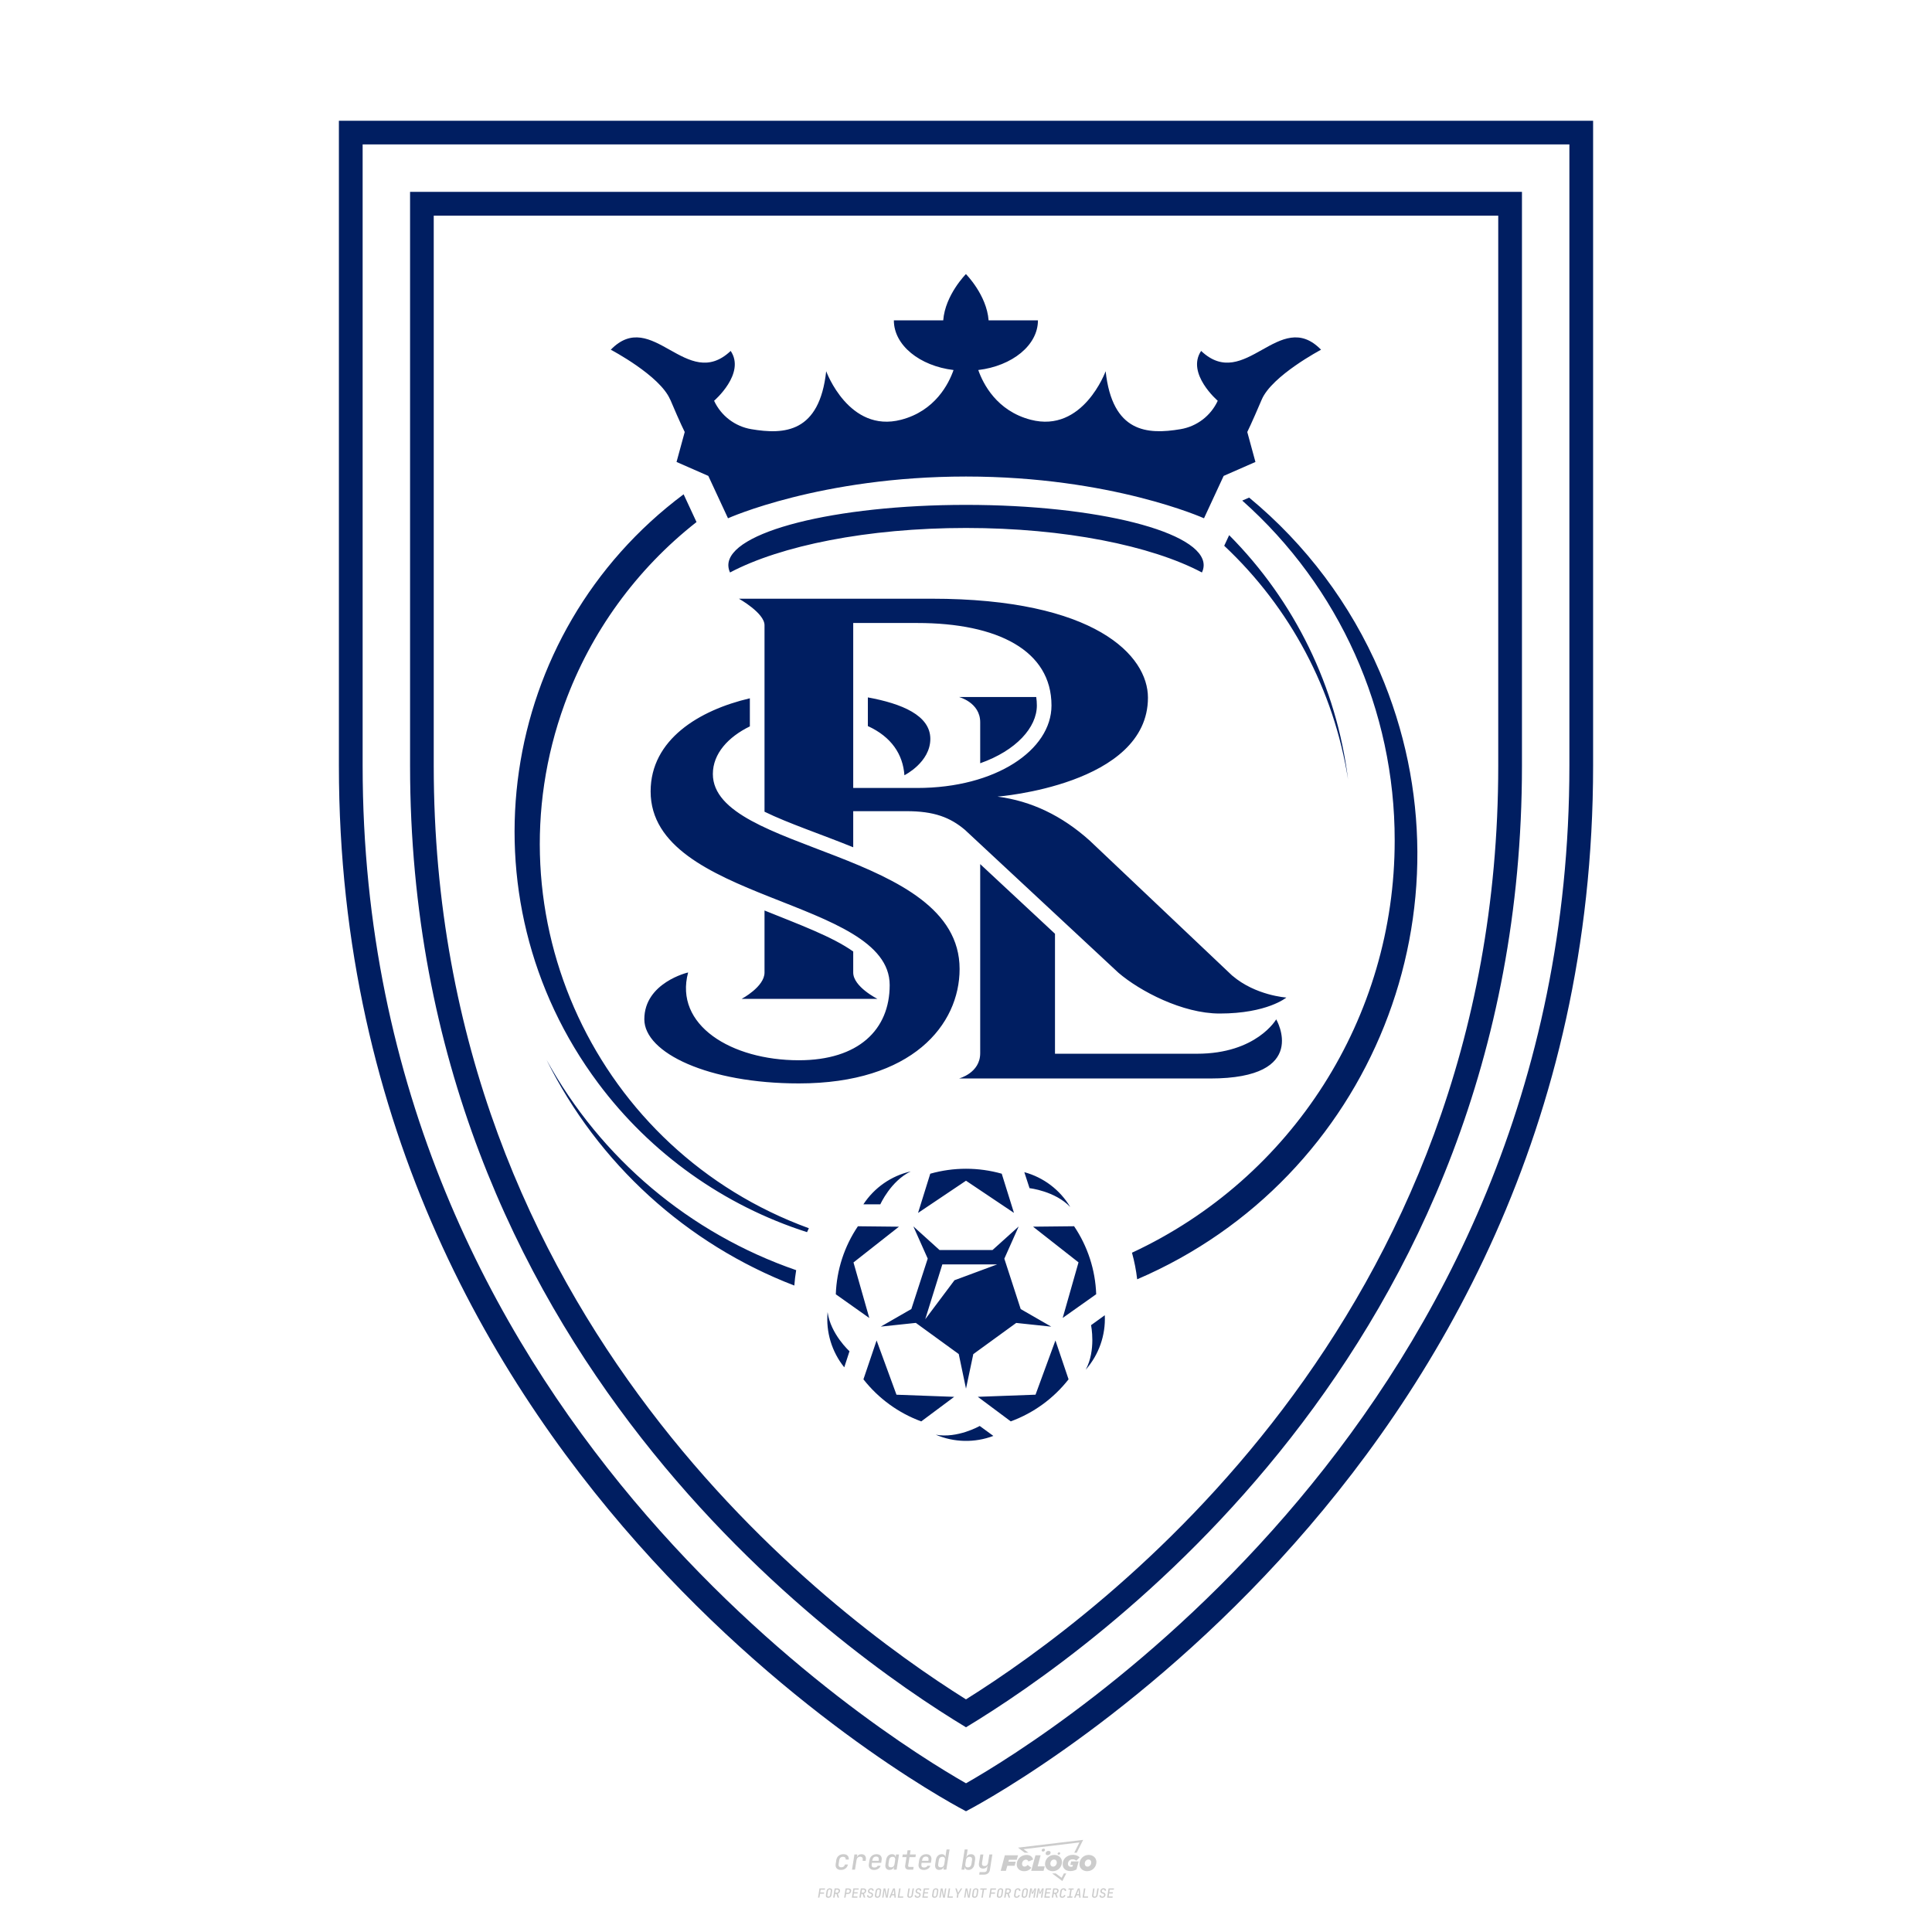<?xml version="1.0" encoding="UTF-8"?>
<svg id="_图层_1" xmlns="http://www.w3.org/2000/svg" version="1.1" viewBox="0 0 800 800">
  <!-- Created by @FCLOGO 2024-12-5 GMT+8 15:27:32 . https://fclogo.top/ -->
<!-- FOR PERSONAL USE ONLY NOT FOR COMMERCIAL USE -->
  <defs>
    <style>
      .st0 {
        fill: #001e61;
      }

      .st1 {
        fill: #ccc;
      }
    </style>
  </defs>
  <path class="st1" d="M348.22,774.3c-.79,0-1.38-.22-1.77-.65-.39-.44-.53-1.03-.41-1.79l.25-1.65c.12-.75.45-1.35.98-1.78.53-.44,1.19-.65,1.98-.65s1.33.2,1.72.6c.39.4.55.94.47,1.62h-1.24c.03-.36-.06-.64-.26-.84s-.5-.3-.89-.3c-.42,0-.76.12-1.03.35s-.43.56-.5.99l-.26,1.66c-.07.44,0,.77.19,1s.5.35.92.35c.39,0,.72-.1.98-.3s.44-.48.52-.85h1.24c-.14.69-.47,1.23-.99,1.63s-1.16.6-1.92.6h.02ZM352.8,774.19l1-6.29h1.19l-.19,1.19c.34-.87.97-1.3,1.91-1.3.67,0,1.17.21,1.49.62.32.42.43.99.31,1.71l-.07.42h-1.27l.06-.32c.07-.45.01-.8-.17-1.04-.18-.24-.48-.36-.88-.36s-.74.12-1.01.37c-.27.24-.43.59-.5,1.03l-.63,3.97h-1.24,0ZM361.91,774.3c-.77,0-1.35-.22-1.73-.67s-.52-1.04-.4-1.77l.25-1.65c.08-.49.26-.92.52-1.28s.6-.65,1.01-.85c.41-.2.87-.3,1.38-.3.77,0,1.35.22,1.73.67.39.45.52,1.04.39,1.77l-.17,1.12h-3.85l-.09.53c-.15.95.22,1.43,1.11,1.43.72,0,1.17-.25,1.37-.74h1.22c-.17.53-.5.96-1.01,1.28-.5.32-1.09.47-1.76.47h.03ZM361.23,770.22l-.05.29h2.65l.05-.3c.07-.47.01-.82-.17-1.07-.18-.25-.49-.37-.92-.37s-.8.13-1.06.38-.43.61-.51,1.08h.01ZM368.33,774.3c-.63,0-1.1-.21-1.41-.64s-.4-1-.27-1.73l.27-1.77c.11-.73.39-1.31.84-1.74.44-.43.98-.64,1.61-.64.47,0,.83.12,1.09.35.26.24.39.56.38.96h.02l.17-1.2h1.24l-1,6.29h-1.22l.19-1.2h-.02c-.12.41-.35.73-.69.97s-.74.35-1.21.35h.01ZM368.93,773.23c.39,0,.72-.12.98-.36s.43-.57.5-1.01l.25-1.65c.07-.43,0-.76-.18-1-.19-.24-.47-.36-.86-.36s-.72.12-.98.35c-.26.24-.42.57-.49,1.01l-.25,1.65c-.07.44-.01.78.17,1.01.18.23.47.35.88.35h-.02ZM376.35,774.19c-.57,0-.99-.16-1.26-.47-.27-.31-.36-.75-.27-1.32l.54-3.39h-1.74l.17-1.12h1.74l.27-1.72h1.24l-.27,1.72h2.47l-.18,1.12h-2.46l-.54,3.39c-.08.44.1.66.53.66h1.72l-.17,1.12h-1.79ZM382.5,774.3c-.77,0-1.35-.22-1.73-.67s-.52-1.04-.4-1.77l.25-1.65c.08-.49.26-.92.52-1.28s.6-.65,1.01-.85c.41-.2.87-.3,1.38-.3.77,0,1.35.22,1.73.67.39.45.52,1.04.39,1.77l-.17,1.12h-3.85l-.09.53c-.15.95.22,1.43,1.11,1.43.72,0,1.17-.25,1.37-.74h1.22c-.17.53-.5.96-1.01,1.28-.5.32-1.09.47-1.76.47h.03ZM381.83,770.22l-.05.29h2.65l.05-.3c.07-.47.01-.82-.17-1.07-.18-.25-.49-.37-.92-.37s-.8.13-1.06.38-.43.61-.51,1.08h.01ZM388.92,774.3c-.63,0-1.1-.21-1.4-.64-.3-.42-.39-1-.28-1.73l.27-1.77c.11-.73.39-1.31.84-1.74.44-.43.98-.64,1.61-.64.47,0,.83.12,1.09.35.26.24.39.56.38.96h.02l.21-1.47.3-1.8h1.24l-1.33,8.35h-1.22l.19-1.2h-.02c-.12.41-.35.73-.69.97s-.74.35-1.21.35h0ZM389.53,773.23c.39,0,.72-.12.98-.36s.43-.57.5-1.01l.25-1.65c.08-.43.02-.76-.17-1s-.48-.36-.87-.36-.72.12-.98.35c-.26.24-.42.57-.49,1.01l-.25,1.65c-.08.44-.02.78.16,1.01s.48.35.88.35h-.01ZM401.02,774.3c-.47,0-.84-.12-1.1-.35s-.39-.56-.38-.97h-.01l-.19,1.2h-1.22l1.33-8.35h1.24l-.29,1.8-.27,1.47h.05c.12-.41.35-.73.69-.97.34-.23.74-.35,1.21-.35.63,0,1.1.21,1.4.64s.39,1.01.28,1.74l-.27,1.77c-.11.73-.39,1.31-.84,1.73-.45.42-.98.64-1.61.64h-.02ZM400.77,773.23c.4,0,.72-.12.98-.35s.42-.57.5-1.01l.25-1.65c.07-.43.01-.77-.17-1.01-.18-.24-.47-.35-.87-.35s-.72.12-.98.36-.43.57-.5,1l-.25,1.65c-.07.44-.01.77.17,1.01.18.24.47.36.87.36h0ZM405.47,776.25l.17-1.06h1.93c.64,0,1.01-.3,1.1-.9l.1-.67.21-1.19h-.03c-.12.42-.35.74-.68.97s-.73.34-1.2.34c-.63,0-1.09-.2-1.4-.6s-.41-.94-.3-1.63l.58-3.6h1.24l-.56,3.48c-.06.41,0,.73.18.96s.47.34.85.34.72-.12.98-.37c.27-.24.43-.58.49-1.02l.54-3.4h1.24l-1.01,6.41c-.1.6-.37,1.08-.81,1.42-.44.35-1,.52-1.67.52h-1.95,0ZM417.79,770.09h3.22l.54-1.85h-5.47l-1.71,6.44h2.15l.59-2.1h3.03l.44-1.71h-3.03l.24-.78ZM424.23,772.92c-.59,0-1.02-.39-1.02-1.12,0-.88.63-1.76,1.61-1.76.49,0,.88.24,1.02.78l1.95-.83c-.29-1.17-1.27-1.9-2.64-1.9-2.78,0-4.15,2.15-4.15,3.9s1.27,2.83,3.07,2.83c1.37,0,2.34-.59,2.98-1.42l-1.51-1.17c-.39.44-.83.68-1.32.68h.01ZM430.91,768.23h-2.15l-1.76,6.44h5.12l.49-1.85h-2.93l1.22-4.59h.01ZM439.75,771.01c0-1.66-1.32-2.93-3.22-2.93-2.2,0-3.81,1.81-3.81,3.81,0,1.66,1.32,2.93,3.22,2.93,2.2,0,3.81-1.81,3.81-3.81ZM434.92,771.7c0-.83.59-1.71,1.51-1.71.78,0,1.17.54,1.17,1.22,0,.83-.59,1.71-1.51,1.71-.78,0-1.17-.54-1.17-1.22ZM443.21,772.23h1.07l-.2.68c-.15.05-.34.1-.59.1-.68,0-1.27-.39-1.27-1.22,0-1.02.73-1.9,1.95-1.9.59,0,1.12.24,1.51.59l1.37-1.37c-.44-.54-1.51-1.07-2.73-1.07-2.59,0-4.29,1.76-4.29,3.86s1.61,2.88,3.22,2.88c.93,0,1.85-.29,2.49-.68l.93-3.32h-3.12l-.34,1.46h0ZM450.78,768.08c-2.2,0-3.81,1.81-3.81,3.81,0,1.66,1.32,2.93,3.22,2.93,2.2,0,3.81-1.81,3.81-3.81,0-1.66-1.32-2.93-3.22-2.93ZM450.34,772.92c-.78,0-1.17-.54-1.17-1.22,0-.83.59-1.71,1.51-1.71.78,0,1.17.54,1.17,1.22,0,.83-.59,1.71-1.51,1.71ZM437.94,767.5c-.05.29.1.49.44.49s.54-.2.63-.49c.05-.24-.1-.49-.44-.49s-.59.24-.63.49ZM432.13,765.5c-.44,0-.73.24-.78.59s.1.59.54.59.73-.24.78-.59c.1-.34-.1-.59-.54-.59ZM433.01,767.3c-.1.54.15.88.83.88.63,0,1.07-.39,1.17-.88s-.15-.88-.83-.88-1.07.39-1.17.88ZM439.6,777.55l-2.44-1.81h-1.51l4.25,3.17,1.61-3.17h-.98l-.93,1.81h0ZM425.84,767.16l-2-1.46,23.13-2.78-2.15,4.25h1.02l2.68-5.32-26.99,3.22,2.78,2.1h1.53ZM338.72,785.79l.61-3.83h2.32l-.08.52h-1.76l-.18,1.14h1.63l-.08.52h-1.62l-.26,1.64h-.58ZM342.97,785.84c-.36,0-.62-.1-.8-.3-.17-.2-.23-.47-.18-.82l.27-1.7c.06-.34.2-.61.44-.82.24-.2.54-.3.89-.3s.62.1.8.3c.17.2.24.47.18.81l-.27,1.71c-.06.34-.2.62-.44.82s-.54.3-.9.3h0ZM343.05,785.33c.19,0,.35-.05.47-.16s.19-.26.23-.46l.27-1.7c.03-.2,0-.35-.08-.46-.08-.11-.22-.16-.41-.16s-.35.05-.46.16c-.12.1-.19.26-.22.46l-.27,1.7c-.03.2,0,.35.08.46s.22.16.41.16h-.02ZM345,785.79l.61-3.83h1.2c.24,0,.44.05.6.14s.28.22.36.39.09.37.05.59c-.04.26-.14.48-.3.67-.16.19-.37.32-.6.39l.54,1.64h-.62l-.48-1.57h-.54l-.25,1.57h-.57,0ZM345.89,783.71h.64c.19,0,.35-.06.48-.17s.21-.26.24-.45,0-.35-.09-.46c-.09-.11-.24-.17-.43-.17h-.64l-.2,1.25ZM349.54,785.79l.61-3.83h1.25c.37,0,.65.1.84.31s.26.49.2.84c-.04.23-.12.44-.25.61s-.29.31-.49.4c-.2.09-.42.14-.66.14h-.69l-.24,1.52h-.57ZM350.43,783.75h.69c.19,0,.36-.06.49-.18.14-.12.22-.27.25-.47s0-.35-.1-.47-.25-.18-.44-.18h-.69l-.21,1.29h.01ZM352.75,785.79l.61-3.83h2.25l-.08.5h-1.7l-.17,1.09h1.51l-.08.5h-1.51l-.19,1.24h1.69l-.08.5h-2.25ZM355.84,785.79l.61-3.83h1.2c.24,0,.44.05.6.14s.28.22.36.39.09.37.05.59c-.04.26-.14.48-.3.67-.16.19-.37.32-.6.39l.54,1.64h-.62l-.48-1.57h-.54l-.25,1.57h-.57,0ZM356.74,783.71h.64c.19,0,.35-.06.48-.17s.21-.26.24-.45,0-.35-.09-.46c-.09-.11-.24-.17-.43-.17h-.64l-.2,1.25ZM360.13,785.84c-.39,0-.67-.1-.87-.29-.19-.19-.26-.45-.22-.78h.57c-.03.17.01.31.12.41s.27.15.48.15.37-.05.5-.15c.13-.1.21-.23.24-.4.02-.15,0-.28-.06-.39s-.16-.18-.29-.22l-.46-.14c-.27-.08-.46-.22-.59-.41s-.17-.42-.13-.68c.04-.21.11-.39.23-.55s.27-.28.46-.37.4-.13.64-.13c.35,0,.62.1.8.29s.25.44.2.76h-.57c.03-.17,0-.3-.09-.4-.09-.1-.23-.14-.42-.14s-.34.04-.46.13-.19.21-.21.38c-.02.15,0,.28.05.39s.16.18.29.22l.47.15c.26.08.46.22.58.41s.17.42.12.69c-.04.22-.12.41-.24.57-.13.16-.29.29-.49.38-.2.09-.42.13-.66.13h0ZM363.27,785.84c-.36,0-.62-.1-.8-.3-.17-.2-.23-.47-.18-.82l.27-1.7c.06-.34.2-.61.44-.82.24-.2.54-.3.89-.3s.62.1.8.3c.17.2.24.47.18.81l-.27,1.71c-.06.34-.2.62-.44.82s-.54.3-.9.3h0ZM363.34,785.33c.19,0,.35-.05.47-.16s.19-.26.23-.46l.27-1.7c.03-.2,0-.35-.08-.46-.08-.11-.22-.16-.41-.16s-.35.05-.46.16c-.12.1-.19.26-.22.46l-.27,1.7c-.03.2,0,.35.08.46s.22.16.41.16h-.02ZM365.28,785.79l.61-3.83h.71l.62,3.19c0-.1.02-.22.03-.36s.03-.29.04-.44c.02-.15.04-.29.06-.41l.31-1.98h.52l-.61,3.83h-.71l-.61-3.19c0,.09-.02.21-.03.34s-.03.28-.04.42c-.02.15-.04.28-.06.41l-.31,2.01h-.53ZM368.23,785.79l1.59-3.83h.75l.37,3.83h-.56l-.07-.97h-1.09l-.39.97h-.6ZM369.39,784.34h.87l-.09-1.1c-.02-.2-.03-.37-.04-.51,0-.14-.01-.24-.01-.3-.02.06-.05.16-.1.3s-.11.31-.19.5l-.44,1.11h0ZM371.72,785.79l.61-3.83h.57l-.52,3.31h1.67l-.08.52h-2.25ZM376.68,785.84c-.37,0-.63-.1-.8-.3-.17-.2-.22-.47-.17-.82l.44-2.76h.57l-.44,2.76c-.03.2,0,.35.07.46.08.11.21.17.41.17s.35-.06.46-.17c.12-.11.19-.27.22-.46l.44-2.76h.57l-.44,2.76c-.06.35-.2.62-.43.82-.23.2-.53.3-.9.3h0ZM379.84,785.84c-.39,0-.67-.1-.87-.29-.19-.19-.26-.45-.22-.78h.57c-.03.17.01.31.12.41s.27.15.48.15.37-.05.5-.15c.13-.1.21-.23.24-.4.02-.15,0-.28-.06-.39s-.16-.18-.29-.22l-.46-.14c-.27-.08-.46-.22-.59-.41s-.17-.42-.13-.68c.04-.21.11-.39.23-.55s.27-.28.46-.37.4-.13.64-.13c.35,0,.62.1.8.29s.25.44.2.76h-.57c.03-.17,0-.3-.09-.4-.09-.1-.23-.14-.42-.14s-.34.04-.46.13-.19.21-.21.38c-.02.15,0,.28.05.39s.16.18.29.22l.47.15c.26.08.46.22.58.41s.17.42.12.69c-.04.22-.12.41-.24.57-.13.16-.29.29-.49.38-.2.09-.42.13-.66.13h0ZM381.91,785.79l.61-3.83h2.25l-.08.5h-1.7l-.17,1.09h1.51l-.08.5h-1.51l-.19,1.24h1.69l-.08.5h-2.25ZM386.94,785.84c-.36,0-.62-.1-.8-.3-.17-.2-.23-.47-.18-.82l.27-1.7c.06-.34.2-.61.44-.82.24-.2.54-.3.89-.3s.62.1.8.3c.17.2.24.47.18.81l-.27,1.71c-.06.34-.2.62-.44.82s-.54.3-.9.3h0ZM387.02,785.33c.19,0,.35-.05.47-.16s.19-.26.23-.46l.27-1.7c.03-.2,0-.35-.08-.46-.08-.11-.22-.16-.41-.16s-.35.05-.46.16c-.12.1-.19.26-.22.46l-.27,1.7c-.03.2,0,.35.08.46s.22.16.41.16h-.02ZM388.95,785.79l.61-3.83h.71l.62,3.19c0-.1.02-.22.03-.36s.03-.29.04-.44c.02-.15.04-.29.06-.41l.31-1.98h.52l-.61,3.83h-.71l-.61-3.19c0,.09-.02.21-.03.34s-.03.28-.04.42c-.02.15-.04.28-.06.41l-.31,2.01h-.53ZM392.25,785.79l.61-3.83h.57l-.52,3.31h1.67l-.08.52h-2.25ZM396.12,785.79l.22-1.41-.75-2.42h.58l.45,1.45c.03.09.05.18.07.27.02.08.03.15.03.19.02-.04.05-.1.09-.19.04-.08.09-.17.14-.27l.9-1.45h.6l-1.53,2.42-.22,1.41h-.58ZM399.22,785.79l.61-3.83h.71l.62,3.19c0-.1.02-.22.03-.36s.03-.29.04-.44c.02-.15.04-.29.06-.41l.31-1.98h.52l-.61,3.83h-.71l-.61-3.19c0,.09-.02.21-.03.34s-.03.28-.04.42c-.02.15-.04.28-.06.41l-.31,2.01h-.53ZM403.51,785.84c-.36,0-.62-.1-.8-.3s-.23-.47-.18-.82l.27-1.7c.06-.34.2-.61.44-.82.24-.2.54-.3.89-.3s.62.1.8.3c.17.2.24.47.18.81l-.27,1.71c-.06.34-.2.62-.44.82s-.54.3-.89.3ZM403.58,785.33c.19,0,.35-.05.47-.16s.19-.26.23-.46l.27-1.7c.03-.2,0-.35-.08-.46-.08-.11-.22-.16-.41-.16s-.35.05-.46.16c-.12.1-.19.26-.22.46l-.27,1.7c-.03.2,0,.35.08.46.08.11.22.16.41.16h-.02ZM406.38,785.79l.52-3.31h-1.02l.08-.52h2.62l-.08.52h-1.03l-.52,3.31h-.57ZM409.52,785.79l.61-3.83h2.32l-.08.52h-1.76l-.18,1.14h1.63l-.08.52h-1.62l-.26,1.64h-.58ZM413.77,785.84c-.36,0-.62-.1-.8-.3s-.23-.47-.18-.82l.27-1.7c.06-.34.2-.61.44-.82.24-.2.54-.3.89-.3s.62.1.8.3c.17.2.24.47.18.81l-.27,1.71c-.06.34-.2.62-.44.82s-.54.3-.89.3ZM413.85,785.33c.19,0,.35-.05.47-.16s.19-.26.23-.46l.27-1.7c.03-.2,0-.35-.08-.46-.08-.11-.22-.16-.41-.16s-.35.05-.46.16c-.12.1-.19.26-.22.46l-.27,1.7c-.03.2,0,.35.08.46.08.11.22.16.41.16h-.02ZM415.8,785.79l.61-3.83h1.2c.24,0,.44.05.6.14s.28.22.36.39.09.37.05.59c-.04.26-.14.48-.3.67-.16.19-.37.32-.6.39l.54,1.64h-.62l-.48-1.57h-.54l-.25,1.57h-.57,0ZM416.69,783.71h.64c.19,0,.35-.06.48-.17s.21-.26.24-.45,0-.35-.09-.46c-.09-.11-.24-.17-.43-.17h-.64l-.2,1.25ZM420.91,785.84c-.36,0-.63-.1-.81-.3s-.24-.47-.19-.82l.27-1.7c.06-.35.21-.62.45-.82s.55-.3.91-.3.63.1.81.3.24.47.19.82h-.57c.03-.2,0-.35-.09-.46-.09-.11-.23-.16-.42-.16s-.35.05-.47.16c-.12.1-.2.26-.23.45l-.27,1.71c-.03.2,0,.35.09.46.09.11.23.16.42.16s.35-.05.47-.16.2-.26.23-.46h.57c-.03.23-.11.43-.24.59s-.28.3-.47.39-.4.14-.64.14h-.01ZM424.03,785.84c-.36,0-.62-.1-.8-.3s-.23-.47-.18-.82l.27-1.7c.06-.34.2-.61.44-.82.24-.2.54-.3.89-.3s.62.1.8.3c.17.2.24.47.18.81l-.27,1.71c-.06.34-.2.62-.44.82s-.54.3-.89.3ZM424.11,785.33c.19,0,.35-.05.47-.16s.19-.26.23-.46l.27-1.7c.03-.2,0-.35-.08-.46-.08-.11-.22-.16-.41-.16s-.35.05-.46.16c-.12.1-.19.26-.22.46l-.27,1.7c-.03.2,0,.35.08.46.08.11.22.16.41.16h-.02ZM425.97,785.79l.61-3.83h.69l.18,1.23c.02.12.04.23.05.33.01.1.02.18.03.24.02-.06.05-.14.09-.24.04-.11.09-.22.15-.34l.57-1.22h.71l-.61,3.83h-.54l.2-1.29c.02-.17.06-.35.1-.55s.09-.4.14-.61.1-.4.14-.59c.05-.19.09-.35.13-.49l-.86,1.86h-.55l-.28-1.86c0,.14-.01.29-.02.47s-.02.37-.04.57c-.02.2-.04.41-.06.61s-.05.4-.08.57l-.2,1.29h-.54v.02ZM429.11,785.79l.61-3.83h.69l.18,1.23c.02.12.04.23.05.33.01.1.02.18.03.24.02-.06.05-.14.09-.24.04-.11.09-.22.15-.34l.57-1.22h.71l-.61,3.83h-.54l.2-1.29c.02-.17.06-.35.1-.55s.09-.4.14-.61.1-.4.14-.59c.05-.19.09-.35.13-.49l-.86,1.86h-.55l-.28-1.86c0,.14-.01.29-.02.47s-.02.37-.04.57c-.02.2-.04.41-.06.61s-.05.4-.08.57l-.2,1.29h-.54v.02ZM432.41,785.79l.61-3.83h2.25l-.08.5h-1.7l-.17,1.09h1.51l-.08.5h-1.51l-.19,1.24h1.69l-.08.5h-2.25ZM435.51,785.79l.61-3.83h1.2c.24,0,.44.05.6.14s.28.22.36.39.09.37.05.59c-.04.26-.14.48-.3.67-.16.19-.37.32-.6.39l.54,1.64h-.62l-.48-1.57h-.54l-.25,1.57h-.57,0ZM436.4,783.71h.64c.19,0,.35-.06.48-.17s.21-.26.24-.45,0-.35-.09-.46c-.09-.11-.24-.17-.43-.17h-.64l-.2,1.25ZM439.8,785.84c-.36,0-.63-.1-.81-.3s-.24-.47-.19-.82l.27-1.7c.06-.35.21-.62.45-.82s.55-.3.91-.3.63.1.81.3.24.47.19.82h-.57c.03-.2,0-.35-.09-.46-.09-.11-.23-.16-.42-.16s-.35.05-.47.16c-.12.1-.2.26-.23.45l-.27,1.71c-.03.2,0,.35.09.46.09.11.23.16.42.16s.35-.05.47-.16.2-.26.23-.46h.57c-.03.23-.11.43-.24.59s-.28.3-.47.39-.4.14-.64.14h-.01ZM441.88,785.79l.08-.5h.78l.45-2.82h-.78l.08-.5h2.13l-.08.5h-.78l-.45,2.82h.78l-.08.5h-2.13ZM444.74,785.79l1.59-3.83h.75l.37,3.83h-.56l-.07-.97h-1.09l-.39.97h-.6ZM445.9,784.34h.87l-.09-1.1c-.02-.2-.03-.37-.04-.51,0-.14-.01-.24-.01-.3-.02.06-.05.16-.1.3s-.11.31-.19.5l-.44,1.11h0ZM448.24,785.79l.61-3.83h.57l-.52,3.31h1.67l-.08.52h-2.25ZM453.19,785.84c-.37,0-.63-.1-.8-.3-.17-.2-.22-.47-.17-.82l.44-2.76h.57l-.44,2.76c-.03.2,0,.35.07.46.08.11.21.17.41.17s.35-.06.46-.17c.12-.11.19-.27.22-.46l.44-2.76h.57l-.44,2.76c-.06.35-.2.62-.43.82-.23.2-.53.3-.9.3h0ZM456.36,785.84c-.39,0-.67-.1-.87-.29-.19-.19-.26-.45-.22-.78h.57c-.03.17.01.31.12.41s.27.15.48.15.37-.05.5-.15.21-.23.24-.4c.02-.15,0-.28-.06-.39s-.16-.18-.29-.22l-.46-.14c-.27-.08-.46-.22-.59-.41s-.17-.42-.13-.68c.04-.21.11-.39.23-.55s.27-.28.46-.37c.19-.09.4-.13.64-.13.35,0,.62.1.8.29s.25.44.2.76h-.57c.03-.17,0-.3-.09-.4-.09-.1-.23-.14-.42-.14s-.34.04-.46.13-.19.21-.21.38c-.02.15,0,.28.05.39s.16.18.29.22l.47.15c.26.08.46.22.58.41s.17.42.12.69c-.04.22-.12.41-.24.57-.13.16-.29.29-.49.38-.2.09-.42.13-.66.13h0ZM458.42,785.79l.61-3.83h2.25l-.08.5h-1.7l-.17,1.09h1.51l-.08.5h-1.51l-.19,1.24h1.69l-.08.5h-2.25Z"/>
  <path class="st0" d="M140.33,50v267.08c0,299.75,259.67,432.92,259.67,432.92,0,0,259.67-133.17,259.67-432.92V50H140.33ZM649.85,317.08c0,268.56-215.83,401.97-249.85,421.34-34.02-19.4-249.84-152.82-249.84-421.34V59.8h499.69v257.28ZM169.8,79.45v237.63c0,242.52,178.59,366.98,230.2,398.15,51.61-31.17,230.21-155.63,230.21-398.15V79.45H169.8ZM620.39,317.08c0,230.02-164.51,351.57-220.4,386.59-55.89-35.02-220.39-156.57-220.39-386.59V89.31h440.79v227.77ZM506.92,225.99c27.35,25.65,45.39,59.67,51.27,96.7-4.75-38.22-22.06-73.78-49.22-101.09l-2.05,4.39ZM334.92,508.58c-87.89-32.05-133.16-129.27-101.11-217.16,10.82-29.69,29.74-55.75,54.6-75.25l-5.34-11.49c-77.1,57.57-92.93,166.74-35.37,243.84,21.7,29.07,51.93,50.63,86.48,61.69.25-.5.51-1.07.75-1.62h-.01ZM277.54,165.46c4.2,9.94,5.99,13.42,5.99,13.42l-3.39,12.41,13.16,5.77,8.15,17.55s38.36-17.29,98.55-17.29,98.55,17.29,98.55,17.29l8.14-17.55,13.16-5.77-3.38-12.41s1.76-3.51,5.98-13.42,24.57-20.65,24.57-20.65c-17.21-17.7-31.48,17.7-49.66.5-6.27,9.36,6.88,20.64,6.88,20.64-2.88,6.22-8.63,10.62-15.39,11.76-13.81,2.33-28.24,1.46-31.03-23.99,0,0-9.36,25.72-31.01,20.09-14.1-3.66-19.74-14.92-21.73-20.59,14.04-1.69,24.71-10.26,24.71-20.56h-20.43c-.79-10.53-9.39-19.17-9.39-19.17,0,0-8.61,8.65-9.4,19.17h-20.44c0,10.3,10.69,18.87,24.71,20.56-1.98,5.69-7.63,16.93-21.72,20.59-21.65,5.63-31.01-20.09-31.01-20.09-2.8,25.45-17.22,26.33-31.03,23.99-6.75-1.15-12.51-5.54-15.39-11.76,0,0,13.16-11.28,6.87-20.64-18.18,17.2-32.47-18.2-49.65-.5.02,0,20.41,10.72,24.59,20.65h.04ZM497.69,237.05c.46-.93.71-1.96.72-3,0-13.81-44.08-24.99-98.41-24.99s-98.41,11.18-98.41,24.99c.01,1.04.25,2.06.7,3,20.95-11.09,56.87-18.43,97.71-18.43s76.76,7.34,97.69,18.43h0ZM577.51,348c.07,73.23-42.38,139.84-108.78,170.72,1,3.61,1.72,7.29,2.15,11.01,97.19-41.71,142.17-154.32,100.45-251.51-12.03-28.02-30.57-52.77-54.09-72.18l-2.85,1.24c40.21,35.71,63.19,86.94,63.12,140.72ZM328.91,532.32c.16-2.16.42-4.28.77-6.37-44.06-15.22-80.9-46.25-103.37-87.09,21.29,42.9,57.9,76.26,102.6,93.46ZM353.41,522.75l18.82-14.8-16.99-.18c-5.64,8.34-8.81,18.11-9.15,28.17l13.87,9.82-6.55-23.01h0ZM414.81,486.01c-9.68-2.74-19.93-2.74-29.61,0l-5.06,16.24,19.86-13.34,19.86,13.32-5.06-16.22h.01ZM427.77,507.95l18.82,14.77-6.55,23.01,13.87-9.82c-.35-10.05-3.52-19.81-9.15-28.15l-16.99.18h0ZM362.98,555.05l-5.45,16.1c6.21,7.92,14.5,13.95,23.94,17.42l13.64-10.17-23.9-.88-8.23-22.47ZM428.79,577.51l-23.9.88,13.64,10.17c9.44-3.46,17.74-9.49,23.94-17.41l-5.44-16.1-8.24,22.46h0ZM342.69,543.32c-.75,8.23,1.72,16.42,6.9,22.86l2.17-6.66s-7.83-7.08-9.07-16.2ZM387.46,594.07c7.59,3.25,16.15,3.43,23.87.51l-5.65-4.12s-9.19,5.27-18.22,3.62h0ZM451.78,548.73s2.16,10.35-2.21,18.43c5.46-6.21,8.29-14.29,7.9-22.55l-5.69,4.12ZM424.15,485.37l2.16,6.63s10.53,1.15,16.86,7.8c-4.23-7.09-11.05-12.27-19.02-14.43ZM377.13,485.05c-8.06,1.83-15.09,6.72-19.62,13.63h7.02s4.29-9.64,12.59-13.63h.01ZM415.87,521.19l5.95-13.34-10.84,9.76h-21.94l-10.84-9.79,5.95,13.34-6.78,20.88-12.66,7.28,14.52-1.54,17.77,12.91,3,14.32,3.02-14.3,17.77-12.91,14.52,1.54-12.66-7.28-6.78-20.88h0ZM395.23,530.12l-12.11,16.15,7.08-22.71h22.71l-17.68,6.56ZM405.88,299.07v16.98c14.92-5.27,23.46-14.84,23.46-23.93,0-1.17-.09-2.35-.26-3.51h-32s8.8,2.25,8.8,10.46h0ZM405.88,357.82v78.3c0,8.21-8.78,10.46-8.78,10.46h103.98c41.71,0,27.37-24.49,27.37-24.49,0,0-8.14,14.24-32.8,14.24h-58.8v-49.68l-30.98-28.85v.02ZM374.5,321.01s10.73-5.33,10.73-15.06-11.81-14.6-25.87-17.17v11.87c9.78,4.47,14.53,11.73,15.14,20.36h0ZM266.8,422.06c0,13.95,26.58,26.56,64,26.56,46.99,0,66.55-24.35,66.55-47.39,0-49.32-102.17-48.27-102.17-80.74,0-8.47,6.42-15.38,15.32-19.71v-11.63c-21.01,4.91-41.09,17.09-41.09,38.56,0,45.7,98.99,44.21,98.99,80.19,0,18.51-12.94,31.13-37.63,31.13-27.99,0-51.7-14.58-45.83-36.35.03-.04-18.14,4.19-18.14,19.39h0ZM316.57,377.02v25.69c0,5.9-9.49,10.91-9.49,10.91h56.27s-10.05-5.01-10.05-10.91v-8.71c-8.67-6.17-22.5-11.23-36.73-16.98ZM510.24,403.99l-59-55.9c-11.54-10.37-24.28-16.44-38.21-18.23,0,0,62.31-4.77,62.31-40.98,0-17.41-21.78-40.97-89.64-40.97h-79.73s10.6,5.92,10.6,10.97v77.23c9.87,4.84,23.35,9.29,36.73,14.73v-14.95h21.91c11.62-.04,18.26,2.61,24.31,7.7l63.59,59.2c8.89,7.62,26.54,16.89,41.9,16.89h.03c19.72,0,27.62-6.62,27.62-6.62,0,0-12.75-.8-22.41-9.08h-.01ZM379.81,326.28h-26.51v-68.31h26.51c33.34,0,55.59,11.43,55.59,34.15,0,18.46-23.11,34.16-55.58,34.16h-.01Z"/>
</svg>